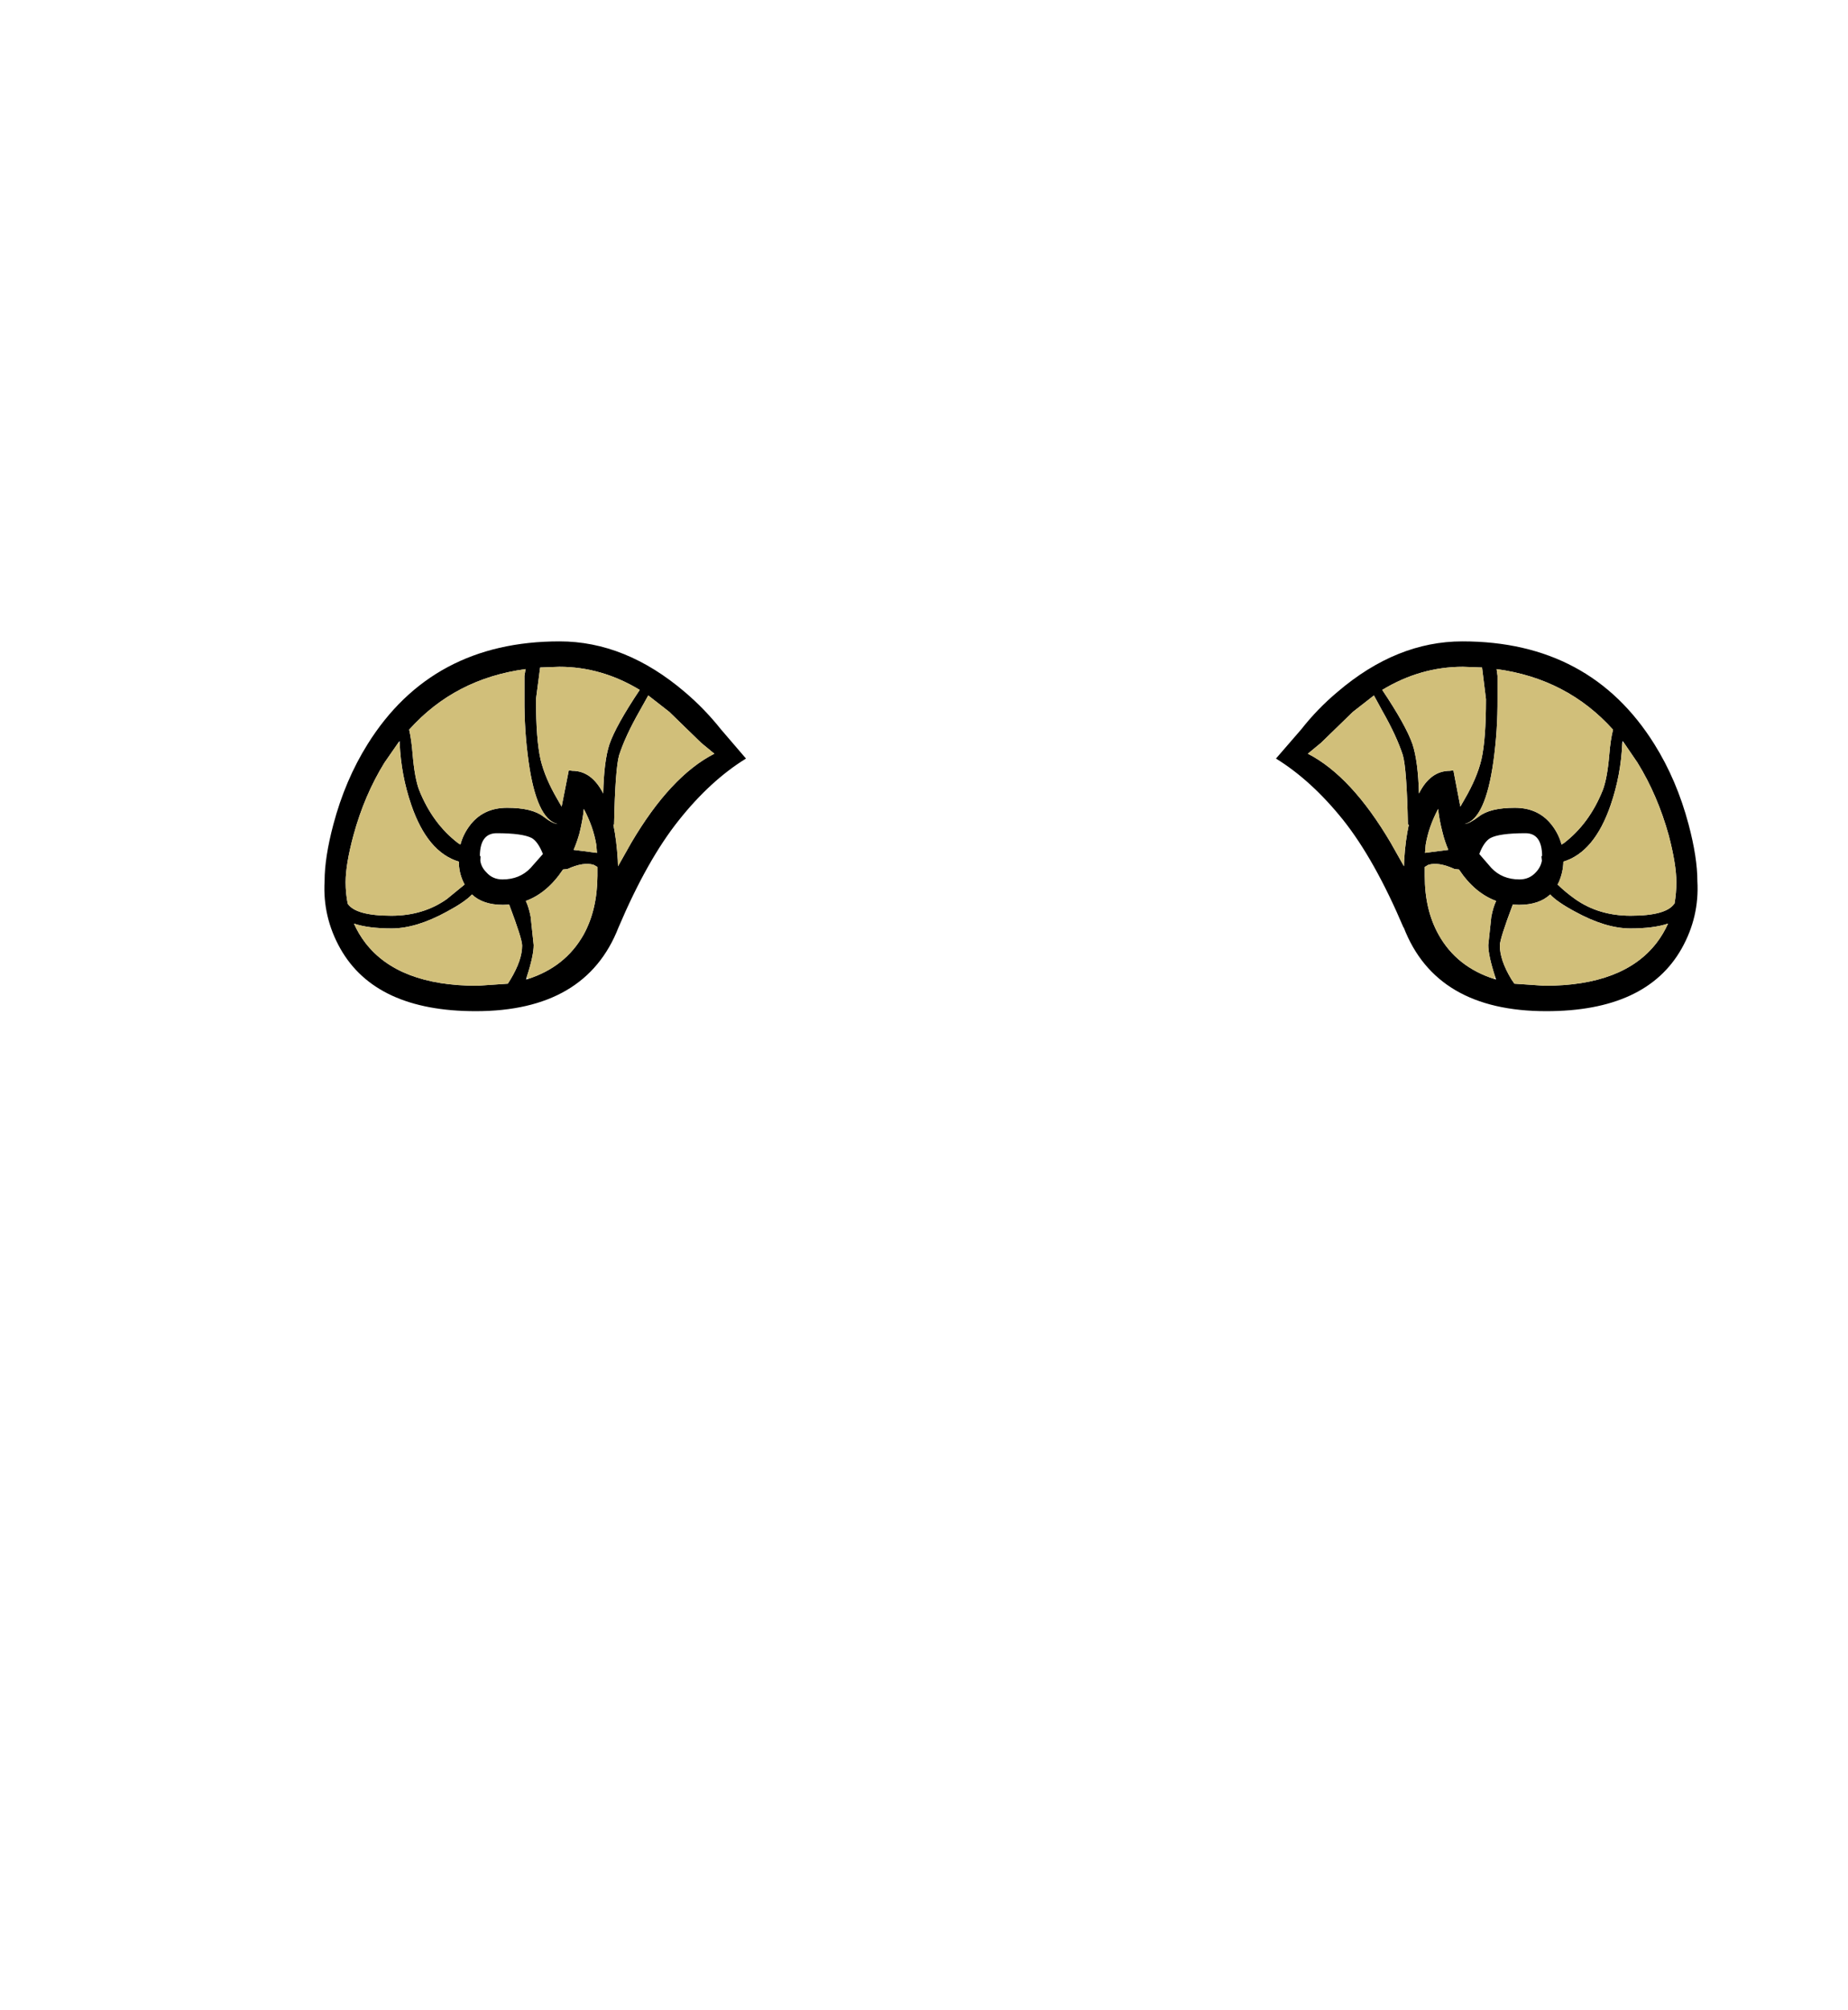 <?xml version="1.0" encoding="UTF-8" standalone="no"?>
<svg xmlns:xlink="http://www.w3.org/1999/xlink" height="434.9px" width="399.95px" xmlns="http://www.w3.org/2000/svg">
  <g transform="matrix(1, 0, 0, 1, 210.75, 443.1)">
    <use height="80.0" transform="matrix(1.0, 0.0, 0.0, 1.0, -140.55, -304.35)" width="297.2" xlink:href="#shape0"/>
  </g>
  <defs>
    <g id="shape0" transform="matrix(1, 0, 0, 1, 140.55, 304.35)">
      <path d="M75.15 -282.4 L72.3 -280.05 Q81.75 -275.2 90.25 -260.75 L93.1 -255.7 93.15 -257.1 Q93.4 -261.25 94.15 -264.7 L93.95 -264.75 Q93.7 -276.85 92.85 -279.75 91.5 -283.9 88.45 -289.25 L86.6 -292.65 82.05 -289.1 75.15 -282.4 M110.0 -298.7 L105.85 -298.85 Q96.65 -298.85 88.4 -293.85 93.55 -286.15 94.95 -282.1 96.15 -278.45 96.35 -271.45 98.8 -276.35 103.05 -276.35 L103.8 -276.45 105.3 -268.6 106.25 -270.25 Q108.9 -274.8 109.85 -278.75 110.85 -283.1 110.85 -291.85 L110.0 -298.7 M65.4 -279.0 L70.9 -285.35 Q74.35 -289.75 78.7 -293.4 91.5 -304.35 105.75 -304.35 133.4 -304.35 147.3 -282.1 152.15 -274.35 154.7 -264.75 156.6 -257.6 156.6 -252.5 157.05 -244.75 153.2 -237.9 145.55 -224.35 123.9 -224.35 100.05 -224.35 93.05 -242.45 L93.0 -242.45 Q86.75 -257.15 79.95 -265.7 73.1 -274.25 65.4 -279.0 M137.55 -279.95 Q137.8 -283.1 138.35 -285.25 128.4 -296.3 113.15 -298.35 L113.35 -296.9 113.35 -292.0 Q113.4 -285.1 112.45 -278.3 110.7 -265.9 106.25 -264.85 107.3 -264.95 109.3 -266.45 111.7 -268.35 117.1 -268.35 122.4 -268.35 125.3 -264.35 126.65 -262.5 127.2 -260.4 L127.7 -260.7 Q133.2 -264.9 136.1 -272.1 137.1 -274.65 137.55 -279.95 M140.65 -282.5 L140.4 -282.8 140.35 -282.3 Q140.05 -275.4 137.85 -269.0 134.35 -258.75 127.6 -256.7 127.55 -254.45 126.65 -252.35 L126.35 -251.75 Q128.1 -250.05 130.15 -248.6 135.25 -245.0 142.15 -245.0 149.85 -245.0 151.6 -247.6 L151.65 -247.6 Q152.05 -249.85 152.05 -252.25 152.05 -256.1 150.4 -262.4 148.0 -271.05 143.65 -278.1 L140.65 -282.5 M122.95 -256.9 L122.85 -257.85 123.0 -257.95 Q122.95 -262.85 119.4 -262.85 113.75 -262.85 111.8 -261.8 110.4 -261.0 109.4 -258.35 L112.0 -255.35 Q114.35 -252.85 118.1 -252.85 120.25 -252.85 121.65 -254.4 122.7 -255.5 122.95 -256.9 M112.85 -231.75 Q111.35 -236.35 111.35 -238.65 L112.0 -244.75 Q112.4 -246.85 113.05 -248.2 108.4 -249.9 105.0 -255.0 L104.05 -255.1 Q100.55 -256.7 98.35 -256.0 L97.6 -255.55 97.6 -253.6 Q97.6 -246.25 100.6 -240.9 104.5 -233.9 112.7 -231.3 L113.05 -231.2 112.85 -231.75 M97.8 -260.35 L97.65 -258.6 102.7 -259.25 Q101.95 -261.0 101.5 -262.8 100.7 -265.85 100.5 -268.1 98.45 -264.25 97.8 -260.35 M116.65 -247.4 Q113.85 -240.0 113.85 -238.55 113.85 -235.4 116.35 -231.25 L117.0 -230.3 123.55 -229.85 Q140.6 -229.85 147.75 -239.1 149.25 -241.05 150.25 -243.3 147.15 -242.25 142.1 -242.25 136.75 -242.25 130.1 -245.9 126.2 -248.0 124.75 -249.6 122.35 -247.35 118.0 -247.35 L116.65 -247.4 M-93.85 -298.7 L-94.75 -291.85 Q-94.75 -283.1 -93.75 -278.75 -92.8 -274.8 -90.15 -270.25 L-89.2 -268.6 -87.65 -276.45 -86.9 -276.35 Q-82.7 -276.35 -80.2 -271.45 -80.05 -278.45 -78.85 -282.1 -77.45 -286.15 -72.3 -293.85 -80.55 -298.85 -89.7 -298.85 L-93.85 -298.7 M-97.25 -292.0 L-97.25 -296.9 -97.0 -298.35 Q-112.3 -296.3 -122.2 -285.25 -121.7 -283.1 -121.45 -279.95 -121.0 -274.65 -120.0 -272.1 -117.1 -264.9 -111.6 -260.7 L-111.1 -260.4 Q-110.55 -262.5 -109.2 -264.35 -106.3 -268.35 -101.0 -268.35 -95.6 -268.35 -93.15 -266.45 -91.2 -264.95 -90.1 -264.85 -94.6 -265.9 -96.35 -278.3 -97.3 -285.1 -97.25 -292.0 M-124.5 -282.5 L-127.55 -278.1 Q-131.9 -271.05 -134.25 -262.4 -135.95 -256.1 -135.95 -252.25 -135.95 -249.85 -135.5 -247.6 -133.75 -245.0 -126.05 -245.0 -119.15 -245.0 -114.05 -248.6 L-110.2 -251.75 -110.5 -252.35 Q-111.45 -254.45 -111.45 -256.7 -118.25 -258.75 -121.75 -269.0 -123.95 -275.4 -124.25 -282.3 L-124.25 -282.8 -124.5 -282.5 M-106.75 -257.85 L-106.8 -256.9 Q-106.6 -255.5 -105.5 -254.4 -104.15 -252.85 -102.0 -252.85 -98.25 -252.85 -95.9 -255.35 L-93.25 -258.35 Q-94.3 -261.0 -95.65 -261.8 -97.65 -262.85 -103.25 -262.85 -106.85 -262.85 -106.9 -257.95 L-106.75 -257.85 M-85.35 -262.8 Q-85.85 -261.0 -86.6 -259.25 L-81.55 -258.6 -81.7 -260.35 Q-82.35 -264.25 -84.4 -268.1 -84.6 -265.85 -85.35 -262.8 M-96.55 -231.3 Q-88.4 -233.9 -84.45 -240.9 -81.5 -246.25 -81.45 -253.6 L-81.45 -255.55 -82.25 -256.0 Q-84.45 -256.7 -87.95 -255.1 L-88.9 -255.0 Q-92.3 -249.9 -96.95 -248.2 -96.3 -246.85 -95.9 -244.75 L-95.25 -238.65 Q-95.25 -236.35 -96.75 -231.75 L-96.9 -231.2 -96.55 -231.3 M-138.6 -264.75 Q-136.05 -274.35 -131.2 -282.1 -117.3 -304.35 -89.65 -304.35 -75.4 -304.35 -62.55 -293.4 -58.25 -289.75 -54.75 -285.35 L-49.3 -279.0 Q-57.0 -274.25 -63.8 -265.7 -70.65 -257.15 -76.9 -242.45 -83.95 -224.35 -107.8 -224.35 -129.45 -224.35 -137.1 -237.9 -140.95 -244.75 -140.5 -252.5 -140.5 -257.6 -138.6 -264.75 M-134.15 -243.3 Q-133.15 -241.05 -131.65 -239.1 -124.5 -229.85 -107.45 -229.85 L-100.85 -230.3 -100.25 -231.25 Q-97.75 -235.4 -97.75 -238.55 -97.75 -240.0 -100.55 -247.4 L-101.9 -247.35 Q-106.25 -247.35 -108.6 -249.6 -110.1 -248.0 -114.0 -245.9 -120.65 -242.25 -126.0 -242.25 -131.05 -242.25 -134.15 -243.3 M-59.0 -282.4 L-65.9 -289.1 -70.45 -292.65 -72.35 -289.25 Q-75.4 -283.9 -76.75 -279.75 -77.6 -276.85 -77.85 -264.75 L-78.0 -264.7 Q-77.3 -261.25 -77.05 -257.1 L-77.0 -255.7 -74.15 -260.75 Q-65.65 -275.2 -56.15 -280.05 L-59.0 -282.4" fill="#000000" fill-rule="evenodd" stroke="none"/>
      <path d="M110.0 -298.7 L110.85 -291.85 Q110.85 -283.1 109.85 -278.75 108.9 -274.8 106.25 -270.25 L105.3 -268.6 103.8 -276.45 103.05 -276.35 Q98.8 -276.35 96.35 -271.45 96.15 -278.45 94.95 -282.1 93.55 -286.15 88.4 -293.85 96.65 -298.85 105.85 -298.85 L110.0 -298.7 M75.15 -282.4 L82.05 -289.1 86.6 -292.65 88.45 -289.25 Q91.5 -283.9 92.85 -279.75 93.7 -276.85 93.95 -264.75 L94.15 -264.7 Q93.4 -261.25 93.15 -257.1 L93.1 -255.7 90.25 -260.75 Q81.75 -275.2 72.3 -280.05 L75.15 -282.4 M137.55 -279.95 Q137.1 -274.65 136.1 -272.1 133.2 -264.9 127.7 -260.7 L127.2 -260.4 Q126.65 -262.5 125.3 -264.35 122.4 -268.35 117.1 -268.35 111.7 -268.35 109.3 -266.45 107.3 -264.95 106.25 -264.85 110.7 -265.9 112.45 -278.3 113.4 -285.1 113.35 -292.0 L113.35 -296.9 113.15 -298.35 Q128.4 -296.3 138.35 -285.25 137.8 -283.1 137.55 -279.95 M140.35 -282.3 L140.65 -282.5 143.65 -278.1 Q148.0 -271.05 150.4 -262.4 152.05 -256.1 152.05 -252.25 152.05 -249.85 151.65 -247.6 L151.6 -247.6 Q149.85 -245.0 142.15 -245.0 135.25 -245.0 130.15 -248.6 128.1 -250.05 126.35 -251.75 L126.65 -252.35 Q127.55 -254.45 127.6 -256.7 134.35 -258.75 137.85 -269.0 140.05 -275.4 140.35 -282.3 M97.8 -260.35 Q98.45 -264.25 100.5 -268.1 100.7 -265.85 101.5 -262.8 101.95 -261.0 102.7 -259.25 L97.65 -258.6 97.8 -260.35 M112.7 -231.3 Q104.5 -233.9 100.6 -240.9 97.6 -246.25 97.6 -253.6 L97.6 -255.55 98.35 -256.0 Q100.55 -256.7 104.05 -255.1 L105.0 -255.0 Q108.4 -249.9 113.05 -248.2 112.4 -246.85 112.0 -244.75 L111.35 -238.65 Q111.35 -236.35 112.85 -231.75 L112.7 -231.3 M116.65 -247.4 L118.0 -247.35 Q122.35 -247.35 124.75 -249.6 126.2 -248.0 130.1 -245.9 136.75 -242.25 142.1 -242.25 147.15 -242.25 150.25 -243.3 149.25 -241.05 147.75 -239.1 140.6 -229.85 123.55 -229.85 L117.0 -230.3 116.35 -231.25 Q113.85 -235.4 113.85 -238.55 113.85 -240.0 116.65 -247.4 M-124.25 -282.3 Q-123.95 -275.4 -121.75 -269.0 -118.25 -258.75 -111.45 -256.7 -111.45 -254.45 -110.5 -252.35 L-110.2 -251.75 -114.05 -248.6 Q-119.15 -245.0 -126.05 -245.0 -133.75 -245.0 -135.5 -247.6 -135.95 -249.85 -135.95 -252.25 -135.95 -256.1 -134.25 -262.4 -131.9 -271.05 -127.55 -278.1 L-124.5 -282.5 -124.25 -282.3 M-97.25 -292.0 Q-97.3 -285.1 -96.35 -278.3 -94.6 -265.9 -90.1 -264.85 -91.2 -264.95 -93.15 -266.45 -95.6 -268.35 -101.0 -268.35 -106.3 -268.35 -109.2 -264.35 -110.55 -262.5 -111.1 -260.4 L-111.6 -260.7 Q-117.1 -264.9 -120.0 -272.1 -121.0 -274.65 -121.45 -279.95 -121.7 -283.1 -122.2 -285.25 -112.3 -296.3 -97.0 -298.35 L-97.25 -296.9 -97.25 -292.0 M-93.85 -298.7 L-89.7 -298.85 Q-80.55 -298.85 -72.3 -293.85 -77.45 -286.15 -78.85 -282.1 -80.05 -278.45 -80.2 -271.45 -82.7 -276.35 -86.9 -276.35 L-87.65 -276.45 -89.2 -268.6 -90.15 -270.25 Q-92.8 -274.8 -93.75 -278.75 -94.75 -283.1 -94.75 -291.85 L-93.85 -298.7 M-96.75 -231.75 Q-95.25 -236.35 -95.25 -238.65 L-95.9 -244.75 Q-96.3 -246.85 -96.95 -248.2 -92.3 -249.9 -88.9 -255.0 L-87.95 -255.1 Q-84.45 -256.7 -82.25 -256.0 L-81.45 -255.55 -81.45 -253.6 Q-81.5 -246.25 -84.45 -240.9 -88.4 -233.9 -96.55 -231.3 L-96.75 -231.75 M-85.35 -262.8 Q-84.6 -265.85 -84.4 -268.1 -82.35 -264.25 -81.7 -260.35 L-81.55 -258.6 -86.6 -259.25 Q-85.85 -261.0 -85.35 -262.8 M-59.0 -282.4 L-56.15 -280.05 Q-65.65 -275.2 -74.15 -260.75 L-77.0 -255.7 -77.05 -257.1 Q-77.3 -261.25 -78.0 -264.7 L-77.85 -264.75 Q-77.6 -276.85 -76.75 -279.75 -75.4 -283.9 -72.35 -289.25 L-70.45 -292.65 -65.9 -289.1 -59.0 -282.4 M-134.15 -243.3 Q-131.05 -242.25 -126.0 -242.25 -120.65 -242.25 -114.0 -245.9 -110.1 -248.0 -108.6 -249.6 -106.25 -247.35 -101.9 -247.35 L-100.55 -247.4 Q-97.75 -240.0 -97.75 -238.55 -97.75 -235.4 -100.25 -231.25 L-100.85 -230.3 -107.45 -229.85 Q-124.5 -229.85 -131.65 -239.1 -133.15 -241.05 -134.15 -243.3" fill="#d1bf7a" fill-rule="evenodd" stroke="none"/>
    </g>
  </defs>
</svg>
